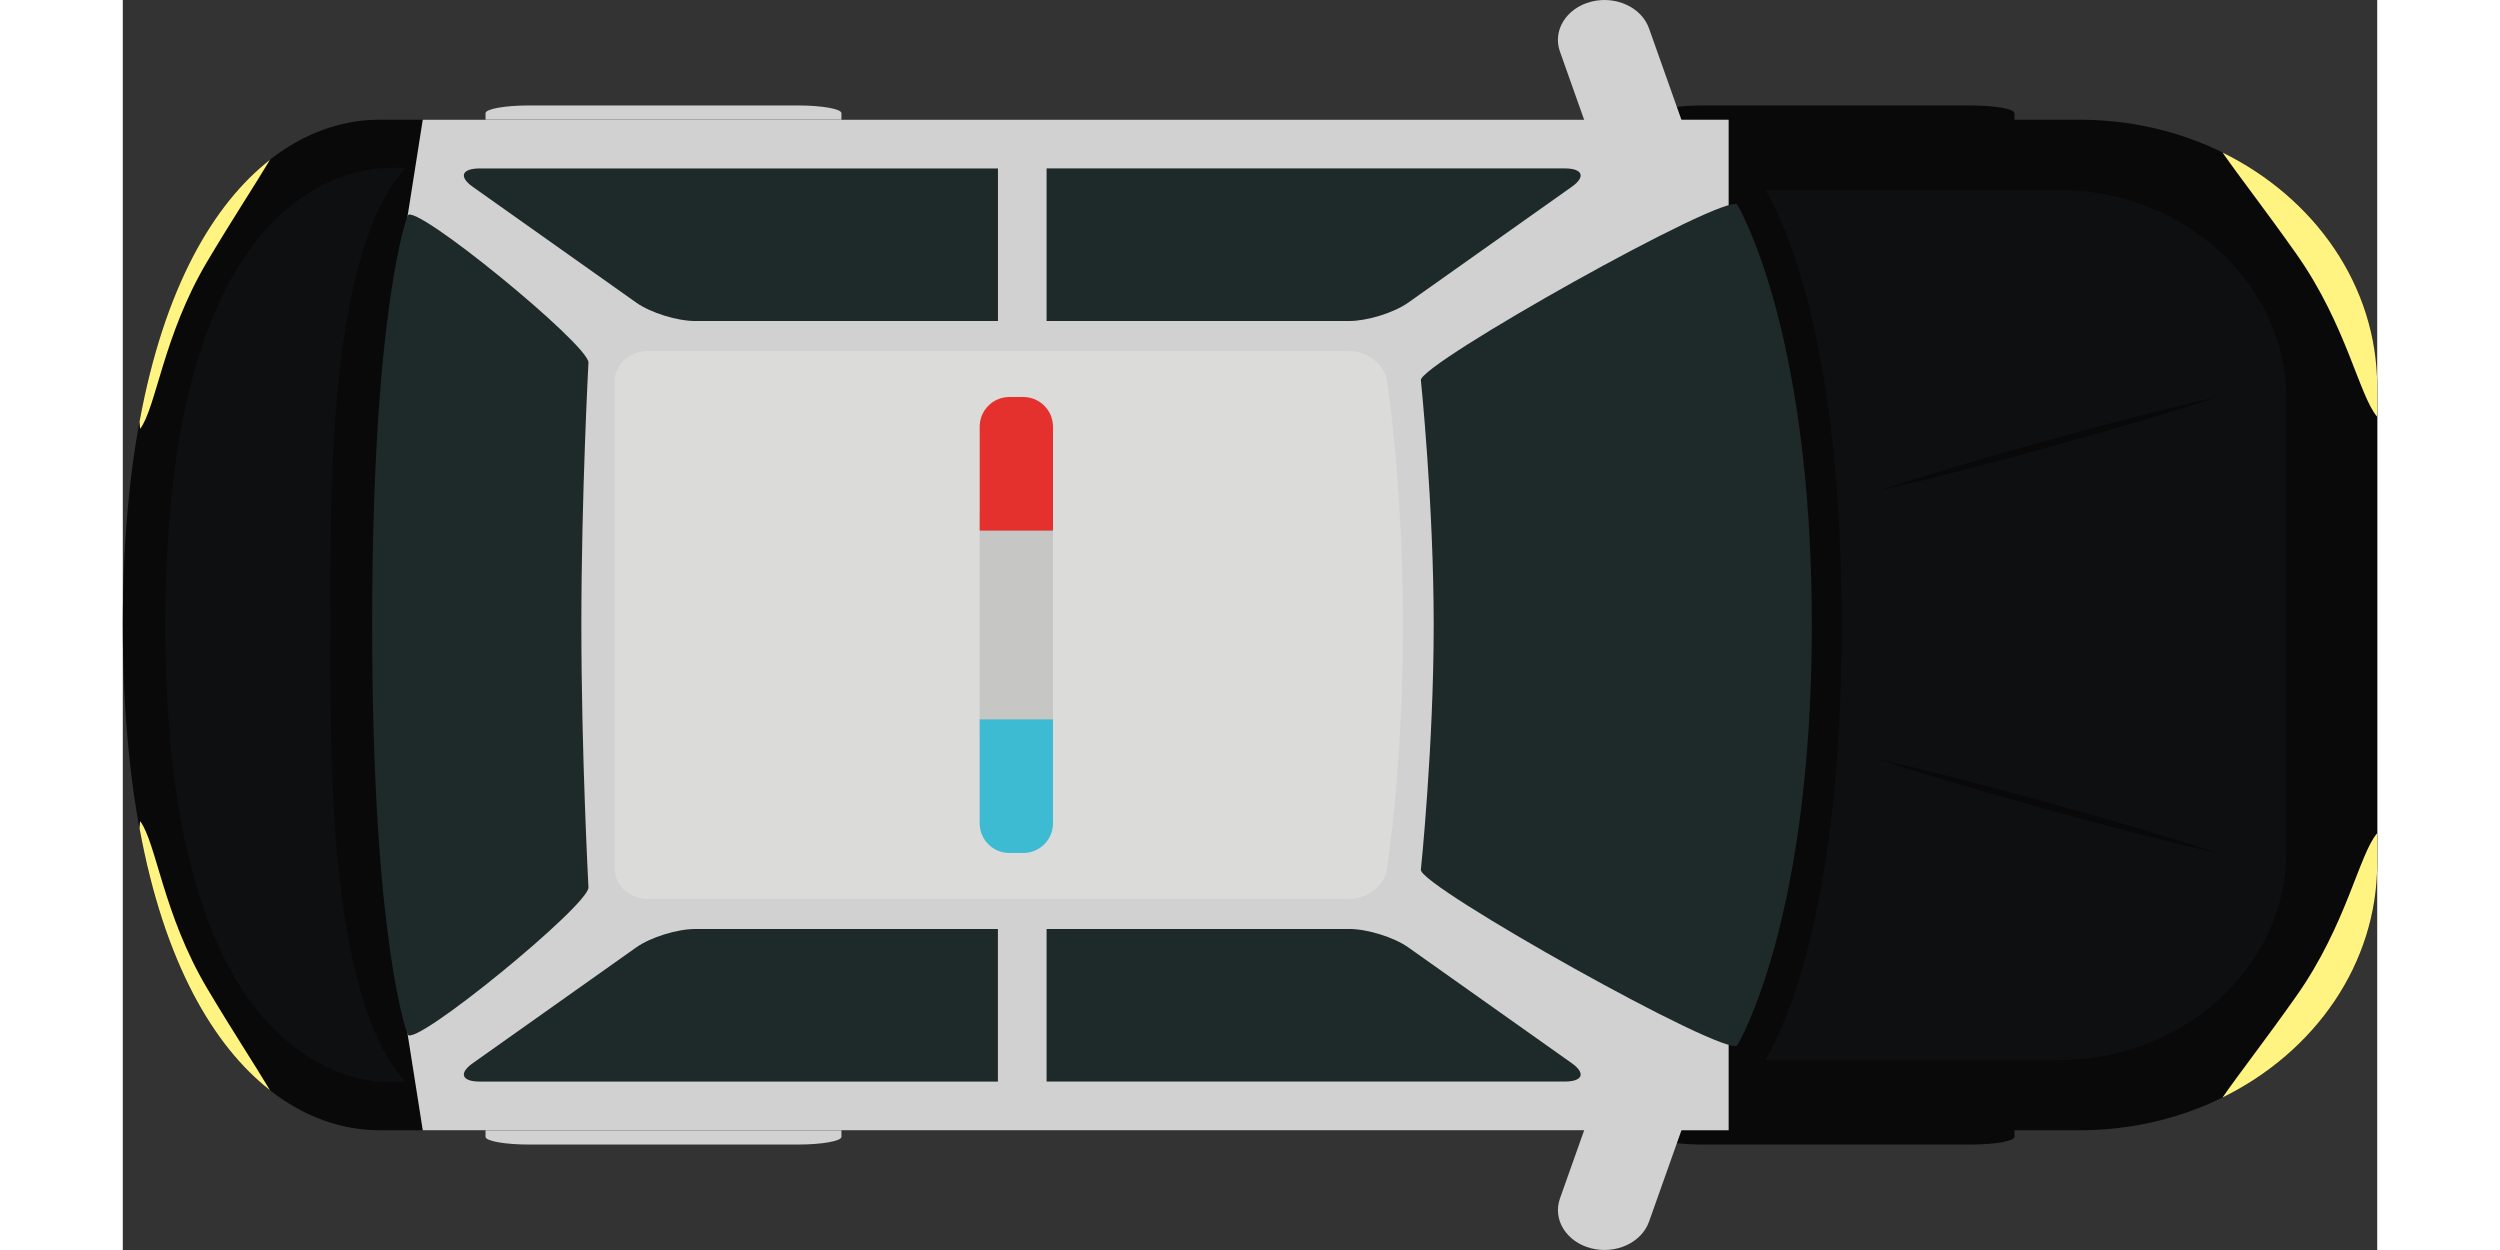 <?xml version="1.0" encoding="UTF-8"?>
<svg height="60px" width='120px' id="Layer_2" data-name="Layer 2" xmlns="http://www.w3.org/2000/svg" viewBox="0 0 930.19 515.76">
  <rect x="0" y="0" width="930.19" height="515.76" fill="#333333" stroke="none"/>
  <defs>
    <style>
      .cls-1 {
        fill: #3dbbd3;
      }

      .cls-1, .cls-2, .cls-3, .cls-4, .cls-5, .cls-6, .cls-7, .cls-8, .cls-9 {
        stroke-width: 0px;
      }

      .cls-2 {
        fill: #0e0f11;
      }

      .cls-3 {
        fill: #09090a;
      }

      .cls-4 {
        fill: #1e2a2a;
      }

      .cls-5 {
        fill: #d1d1d1;
      }

      .cls-6 {
        fill: #c6c6c5;
      }

      .cls-7 {
        fill: #dbdbda;
      }

      .cls-8 {
        fill: #fff381;
      }

      .cls-9 {
        fill: #e5312e;
      }
    </style>
  </defs>
  <g id="Layer_1-2" data-name="Layer 1">
    <path class="cls-3" d="M633.67,469.06v-3.76h146.85v3.76c0,1.76-8.03,3.19-17.95,3.19h-110.95c-9.91,0-17.95-1.43-17.95-3.19Z"/>
    <path class="cls-5" d="M149.67,469.06v-3.76h146.85v3.76c0,1.76-8.04,3.19-17.95,3.19h-110.95c-9.92,0-17.95-1.43-17.95-3.19Z"/>
    <path class="cls-3" d="M633.67,46.7v3.76h146.85v-3.76c0-1.76-8.03-3.19-17.95-3.19h-110.95c-9.91,0-17.95,1.43-17.95,3.19Z"/>
    <path class="cls-5" d="M149.67,46.7v3.76h146.85v-3.76c0-1.76-8.04-3.19-17.95-3.19h-110.95c-9.92,0-17.95,1.43-17.95,3.19Z"/>
    <path class="cls-3" d="M105.89,49.4h701.53c67.81,0,122.78,49.33,122.78,110.18v196.58c0,60.85-54.97,110.19-122.78,110.19H105.89C56.96,466.35,0,411.8,0,257.88S56.96,49.4,105.89,49.4Z"/>
    <polygon class="cls-5" points="662.59 49.4 123.77 49.4 117.54 88.94 117.54 426.82 123.77 466.35 662.59 466.35 662.59 49.4"/>
    <path class="cls-5" d="M632.49,76.06c-10.15,2.64-20.88-2.27-23.96-10.96l-15.56-43.85c-3.08-8.69,2.64-17.88,12.79-20.53,10.15-2.65,20.87,2.26,23.96,10.96l15.56,43.86c3.08,8.69-2.64,17.88-12.79,20.53Z"/>
    <path class="cls-5" d="M605.77,515.04c-10.15-2.65-15.87-11.83-12.79-20.53l15.56-43.85c3.08-8.7,13.81-13.6,23.96-10.96,10.15,2.64,15.87,11.83,12.79,20.53l-15.56,43.85c-3.09,8.7-13.81,13.6-23.96,10.96Z"/>
    <path class="cls-7" d="M216.66,370.9c-7.51,0-13.65-5.51-13.65-12.25v-201.54c0-6.74,6.14-12.25,13.65-12.25h289.36c7.5,0,14.52,5.46,15.57,12.13,0,0,6.6,41.68,6.6,100.89s-6.6,100.89-6.6,100.89c-1.05,6.67-8.06,12.13-15.57,12.13H216.66Z"/>
    <path class="cls-4" d="M361.09,383.31h-124.86c-7.51,0-18.47,3.41-24.37,7.59l-67.46,47.78c-5.89,4.17-4.57,7.59,2.93,7.59h213.75v-62.95Z"/>
    <path class="cls-4" d="M381.16,446.26h213.75c7.51,0,8.83-3.41,2.94-7.59l-67.46-47.78c-5.89-4.17-16.86-7.59-24.37-7.59h-124.86v62.95Z"/>
    <path class="cls-4" d="M361.09,69.5h-213.75c-7.51,0-8.83,3.42-2.93,7.59l67.46,47.78c5.89,4.18,16.86,7.59,24.37,7.59h124.86v-62.95Z"/>
    <path class="cls-4" d="M381.16,132.45h124.86c7.5,0,18.47-3.41,24.37-7.59l67.46-47.78c5.89-4.17,4.57-7.59-2.94-7.59h-213.75v62.95Z"/>
    <path class="cls-4" d="M535.6,156.88s5.29,51.17,5.29,101-5.29,101-5.29,101c-.69,6.71,126.32,77.95,130.55,72.39,0,0,30.75-50.5,30.75-173.39s-30.75-173.39-30.75-173.39c-4.23-5.56-131.24,65.68-130.55,72.39Z"/>
    <path class="cls-2" d="M677.76,78.35h120.77c51.93,0,94.18,38.66,94.18,86.18v186.71c0,47.52-42.24,86.18-94.18,86.18h-120.77c9.78-16.87,31.44-66.91,31.44-179.53s-21.65-162.66-31.44-179.53Z"/>
    <path class="cls-4" d="M189.21,257.88c0,53.41,2.93,108.26,2.93,108.26.39,7.19-72.25,66.65-74.6,60.68,0,0-14.64-37.22-14.64-168.94s14.64-168.94,14.64-168.94c2.35-5.96,74.98,53.5,74.6,60.69,0,0-2.93,54.85-2.93,108.25Z"/>
    <path class="cls-2" d="M17.52,257.88c0,205.13,99.09,188.38,99.09,188.38-32.85-35.53-30.93-141.4-30.93-188.38s-1.91-152.85,30.93-188.38c0,0-99.09-16.75-99.09,188.38Z"/>
    <path class="cls-8" d="M866.37,452.83c38.04-18.72,63.82-54.99,63.82-96.66v-12.39c-7.46,8.6-12.64,37.77-33.27,67.07-12.64,17.94-23.42,31.72-30.55,41.98Z"/>
    <path class="cls-8" d="M866.37,62.93c7.12,10.26,17.91,24.04,30.55,41.98,20.63,29.3,25.82,58.47,33.27,67.07v-12.39c0-41.68-25.78-77.94-63.82-96.66Z"/>
    <path class="cls-3" d="M723.94,313.15c5.95,1.3,11.85,2.78,17.77,4.17l17.69,4.47c11.78,3.01,23.5,6.27,35.25,9.39,11.69,3.35,23.41,6.58,35.06,10.05l17.47,5.26c5.8,1.86,11.61,3.62,17.39,5.56-5.95-1.3-11.85-2.78-17.77-4.16l-17.69-4.47c-11.78-3.01-23.5-6.27-35.25-9.4-11.69-3.36-23.41-6.58-35.06-10.06l-17.47-5.26c-5.79-1.86-11.61-3.62-17.38-5.56Z"/>
    <path class="cls-3" d="M723.94,202.61c5.77-1.94,11.59-3.7,17.38-5.56l17.47-5.26c11.65-3.48,23.38-6.7,35.06-10.06,11.75-3.13,23.47-6.38,35.25-9.4l17.69-4.47c5.93-1.38,11.83-2.87,17.77-4.16-5.77,1.95-11.59,3.7-17.39,5.56l-17.47,5.26c-11.65,3.47-23.37,6.7-35.06,10.05-11.75,3.12-23.46,6.39-35.25,9.39l-17.69,4.47c-5.92,1.38-11.82,2.87-17.77,4.17Z"/>
    <path class="cls-8" d="M60.72,449.82c-6.26-10.5-15.38-24.3-25.88-41.95-18.18-30.58-20.96-60-27.7-69.08l-.24,2.96c10.19,55.55,30.6,89.88,53.82,108.07Z"/>
    <path class="cls-8" d="M60.72,65.94c-23.22,18.19-43.63,52.52-53.82,108.07l.24,2.96c6.74-9.07,9.52-38.5,27.7-69.08,10.5-17.65,19.62-31.46,25.88-41.95Z"/>
    <rect class="cls-6" x="353.56" y="212.79" width="30.25" height="89.68"/>
    <path class="cls-1" d="M353.56,296.84v42.86c0,6.77,5.48,12.25,12.25,12.25h5.75c6.76,0,12.25-5.49,12.25-12.25v-42.86h-30.25Z"/>
    <path class="cls-9" d="M353.56,176.06v42.86h30.25v-42.86c0-6.76-5.49-12.25-12.25-12.25h-5.75c-6.77,0-12.25,5.49-12.25,12.25Z"/>
  </g>
</svg>